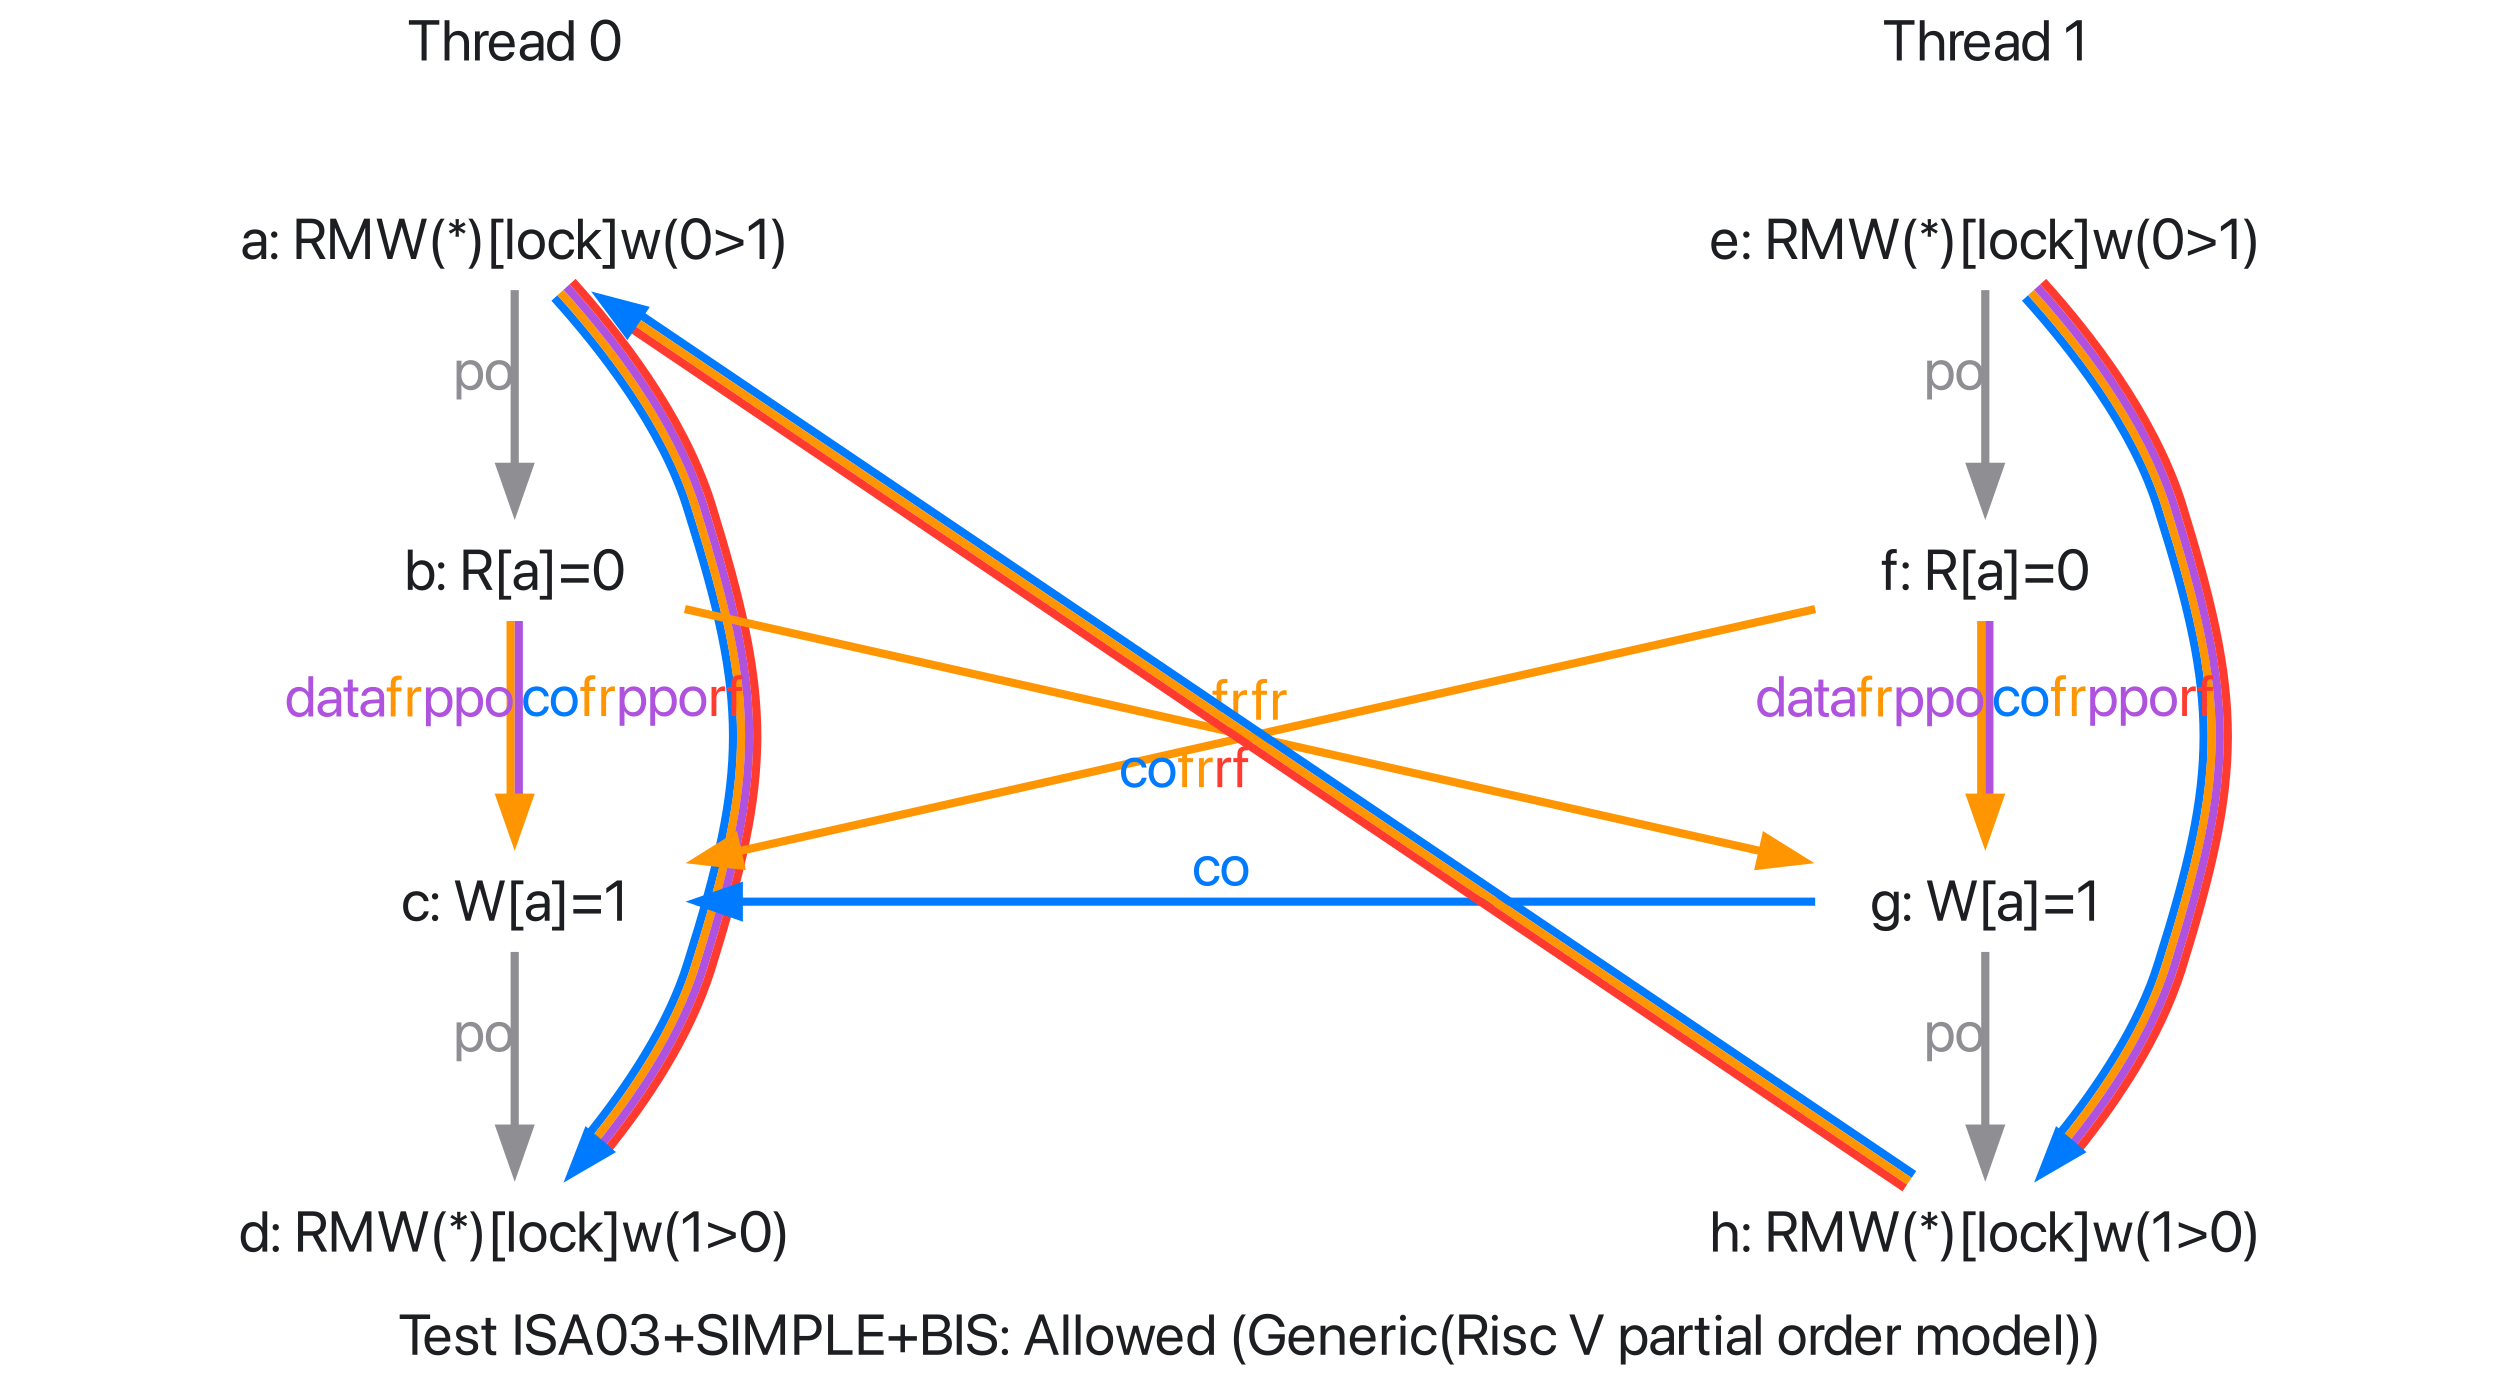 <?xml version="1.0" encoding="UTF-8"?>
<svg xmlns="http://www.w3.org/2000/svg" xmlns:xlink="http://www.w3.org/1999/xlink" width="612" height="340" viewBox="0 0 612 340">
<defs>
<g>
<g id="glyph-0-0">
<path d="M 3.453 0 L 4.684 0 L 4.684 -8.758 L 7.793 -8.758 L 7.793 -9.863 L 0.344 -9.863 L 0.344 -8.758 L 3.453 -8.758 Z M 3.453 0 "/>
</g>
<g id="glyph-0-1">
<path d="M 3.699 0.137 C 5.25 0.137 6.414 -0.793 6.645 -1.969 L 6.66 -2.039 L 5.488 -2.039 L 5.469 -1.977 C 5.266 -1.367 4.629 -0.918 3.727 -0.918 C 2.461 -0.918 1.656 -1.77 1.629 -3.234 L 6.746 -3.234 L 6.746 -3.672 C 6.746 -5.805 5.566 -7.246 3.625 -7.246 C 1.684 -7.246 0.426 -5.734 0.426 -3.535 L 0.426 -3.527 C 0.426 -1.293 1.656 0.137 3.699 0.137 Z M 3.617 -6.195 C 4.656 -6.195 5.422 -5.543 5.539 -4.164 L 1.648 -4.164 C 1.777 -5.488 2.586 -6.195 3.617 -6.195 Z M 3.617 -6.195 "/>
</g>
<g id="glyph-0-2">
<path d="M 3.297 0.137 C 4.883 0.137 6.059 -0.738 6.059 -1.984 L 6.059 -1.988 C 6.059 -3 5.539 -3.57 4.102 -3.918 L 2.973 -4.191 C 2.188 -4.383 1.867 -4.719 1.867 -5.203 L 1.867 -5.211 C 1.867 -5.84 2.398 -6.254 3.262 -6.254 C 4.145 -6.254 4.668 -5.797 4.766 -5.105 L 4.773 -5.059 L 5.906 -5.059 L 5.898 -5.148 C 5.812 -6.336 4.82 -7.246 3.262 -7.246 C 1.723 -7.246 0.648 -6.379 0.648 -5.156 L 0.648 -5.148 C 0.648 -4.121 1.301 -3.5 2.641 -3.18 L 3.766 -2.906 C 4.574 -2.707 4.84 -2.422 4.84 -1.906 L 4.84 -1.902 C 4.84 -1.258 4.266 -0.855 3.301 -0.855 C 2.332 -0.855 1.805 -1.273 1.66 -1.984 L 1.648 -2.051 L 0.457 -2.051 L 0.465 -1.988 C 0.609 -0.719 1.621 0.137 3.297 0.137 Z M 3.297 0.137 "/>
</g>
<g id="glyph-0-3">
<path d="M 3.082 0.137 C 3.316 0.137 3.57 0.109 3.719 0.09 L 3.719 -0.875 C 3.617 -0.867 3.48 -0.848 3.336 -0.848 C 2.699 -0.848 2.367 -1.059 2.367 -1.82 L 2.367 -6.125 L 3.719 -6.125 L 3.719 -7.109 L 2.367 -7.109 L 2.367 -9.031 L 1.137 -9.031 L 1.137 -7.109 L 0.098 -7.109 L 0.098 -6.125 L 1.137 -6.125 L 1.137 -1.812 C 1.137 -0.453 1.777 0.137 3.082 0.137 Z M 3.082 0.137 "/>
</g>
<g id="glyph-0-4">
<rect x="0" y="0" width="0" height="0" mask="url(#mask-0)"/>
</g>
<g id="glyph-0-5">
<path d="M 0.957 0 L 2.188 0 L 2.188 -9.863 L 0.957 -9.863 Z M 0.957 0 "/>
</g>
<g id="glyph-0-6">
<path d="M 4.184 0.164 C 6.441 0.164 7.828 -0.945 7.828 -2.695 L 7.828 -2.699 C 7.828 -4.203 6.98 -5.023 4.957 -5.469 L 3.863 -5.707 C 2.578 -5.988 1.984 -6.496 1.984 -7.301 L 1.984 -7.309 C 1.984 -8.258 2.844 -8.887 4.164 -8.895 C 5.414 -8.895 6.254 -8.301 6.406 -7.293 L 6.418 -7.199 L 7.648 -7.199 L 7.645 -7.301 C 7.535 -8.914 6.125 -10.027 4.199 -10.027 C 2.168 -10.027 0.73 -8.895 0.727 -7.273 L 0.727 -7.266 C 0.727 -5.824 1.629 -4.957 3.555 -4.531 L 4.648 -4.293 C 6.004 -3.992 6.57 -3.508 6.57 -2.641 L 6.57 -2.633 C 6.57 -1.613 5.676 -0.973 4.254 -0.973 C 2.824 -0.973 1.867 -1.578 1.723 -2.57 L 1.711 -2.668 L 0.48 -2.668 L 0.484 -2.57 C 0.609 -0.883 2.051 0.164 4.184 0.164 Z M 4.184 0.164 "/>
</g>
<g id="glyph-0-7">
<path d="M 0.172 0 L 1.465 0 L 2.461 -2.824 L 6.434 -2.824 L 7.43 0 L 8.723 0 L 5.059 -9.863 L 3.844 -9.863 Z M 4.438 -8.387 L 4.465 -8.387 L 6.062 -3.871 L 2.836 -3.871 Z M 4.438 -8.387 "/>
</g>
<g id="glyph-0-8">
<path d="M 4.238 0.164 C 6.508 0.164 7.867 -1.797 7.867 -4.93 L 7.867 -4.941 C 7.867 -8.074 6.508 -10.027 4.238 -10.027 C 1.969 -10.027 0.621 -8.074 0.621 -4.941 L 0.621 -4.93 C 0.621 -1.797 1.969 0.164 4.238 0.164 Z M 4.238 -0.91 C 2.734 -0.91 1.859 -2.453 1.859 -4.93 L 1.859 -4.941 C 1.859 -7.418 2.734 -8.949 4.238 -8.949 C 5.742 -8.949 6.633 -7.418 6.633 -4.941 L 6.633 -4.93 C 6.633 -2.453 5.742 -0.91 4.238 -0.91 Z M 4.238 -0.91 "/>
</g>
<g id="glyph-0-9">
<path d="M 4.121 0.164 C 6.098 0.164 7.547 -1.055 7.547 -2.699 L 7.547 -2.715 C 7.547 -4.117 6.57 -5.012 5.133 -5.133 L 5.133 -5.16 C 6.363 -5.422 7.227 -6.254 7.227 -7.473 L 7.227 -7.484 C 7.227 -8.984 5.988 -10.027 4.109 -10.027 C 2.262 -10.027 0.992 -8.957 0.836 -7.348 L 0.828 -7.281 L 2.012 -7.281 L 2.016 -7.348 C 2.121 -8.348 2.945 -8.961 4.109 -8.961 C 5.312 -8.961 5.988 -8.367 5.988 -7.336 L 5.988 -7.32 C 5.988 -6.336 5.168 -5.613 3.992 -5.613 L 2.809 -5.613 L 2.809 -4.574 L 4.047 -4.574 C 5.43 -4.574 6.297 -3.898 6.297 -2.688 L 6.297 -2.672 C 6.297 -1.629 5.414 -0.902 4.121 -0.902 C 2.809 -0.902 1.922 -1.574 1.82 -2.543 L 1.812 -2.613 L 0.629 -2.613 L 0.637 -2.531 C 0.766 -0.973 2.086 0.164 4.121 0.164 Z M 4.121 0.164 "/>
</g>
<g id="glyph-0-10">
<path d="M 0.766 -3.445 L 3.68 -3.445 L 3.68 -0.617 L 4.785 -0.617 L 4.785 -3.445 L 7.703 -3.445 L 7.703 -4.555 L 4.785 -4.555 L 4.785 -7.383 L 3.68 -7.383 L 3.68 -4.555 L 0.766 -4.555 Z M 0.766 -3.445 "/>
</g>
<g id="glyph-0-11">
<path d="M 0.957 0 L 2.105 0 L 2.105 -7.621 L 2.148 -7.621 L 5.297 0 L 6.336 0 L 9.488 -7.621 L 9.531 -7.621 L 9.531 0 L 10.68 0 L 10.68 -9.863 L 9.258 -9.863 L 5.84 -1.551 L 5.797 -1.551 L 2.379 -9.863 L 0.957 -9.863 Z M 0.957 0 "/>
</g>
<g id="glyph-0-12">
<path d="M 0.957 0 L 2.188 0 L 2.188 -3.52 L 4.473 -3.52 C 6.324 -3.52 7.637 -4.828 7.637 -6.699 L 7.637 -6.715 C 7.637 -8.586 6.324 -9.863 4.473 -9.863 L 0.957 -9.863 Z M 4.156 -8.77 C 5.566 -8.77 6.379 -8 6.379 -6.699 L 6.379 -6.688 C 6.379 -5.387 5.566 -4.613 4.156 -4.613 L 2.188 -4.613 L 2.188 -8.77 Z M 4.156 -8.77 "/>
</g>
<g id="glyph-0-13">
<path d="M 0.957 0 L 6.945 0 L 6.945 -1.109 L 2.188 -1.109 L 2.188 -9.863 L 0.957 -9.863 Z M 0.957 0 "/>
</g>
<g id="glyph-0-14">
<path d="M 0.957 0 L 7.07 0 L 7.07 -1.109 L 2.188 -1.109 L 2.188 -4.5 L 6.816 -4.5 L 6.816 -5.594 L 2.188 -5.594 L 2.188 -8.758 L 7.07 -8.758 L 7.07 -9.863 L 0.957 -9.863 Z M 0.957 0 "/>
</g>
<g id="glyph-0-15">
<path d="M 0.957 0 L 4.684 0 C 6.781 0 8.027 -1.031 8.027 -2.77 L 8.027 -2.781 C 8.027 -4.09 7.164 -5.047 5.742 -5.211 L 5.742 -5.238 C 6.762 -5.379 7.527 -6.371 7.527 -7.391 L 7.527 -7.402 C 7.527 -8.879 6.387 -9.863 4.695 -9.863 L 0.957 -9.863 Z M 4.418 -8.777 C 5.605 -8.777 6.281 -8.246 6.281 -7.273 L 6.281 -7.262 C 6.281 -6.195 5.488 -5.613 4.035 -5.613 L 2.188 -5.613 L 2.188 -8.777 Z M 4.383 -4.555 C 5.953 -4.555 6.762 -3.973 6.762 -2.832 L 6.762 -2.816 C 6.762 -1.684 5.977 -1.086 4.5 -1.086 L 2.188 -1.086 L 2.188 -4.555 Z M 4.383 -4.555 "/>
</g>
<g id="glyph-0-16">
<path d="M 1.504 -5.195 C 1.941 -5.195 2.285 -5.539 2.285 -5.977 C 2.285 -6.414 1.941 -6.754 1.504 -6.754 C 1.066 -6.754 0.727 -6.414 0.727 -5.977 C 0.727 -5.539 1.066 -5.195 1.504 -5.195 Z M 1.504 0.098 C 1.941 0.098 2.285 -0.246 2.285 -0.684 C 2.285 -1.121 1.941 -1.465 1.504 -1.465 C 1.066 -1.465 0.727 -1.121 0.727 -0.684 C 0.727 -0.246 1.066 0.098 1.504 0.098 Z M 1.504 0.098 "/>
</g>
<g id="glyph-0-17">
<path d="M 0.836 0 L 2.023 0 L 2.023 -9.863 L 0.836 -9.863 Z M 0.836 0 "/>
</g>
<g id="glyph-0-18">
<path d="M 3.719 0.137 C 5.68 0.137 7.008 -1.285 7.008 -3.555 L 7.008 -3.57 C 7.008 -5.84 5.676 -7.246 3.711 -7.246 C 1.75 -7.246 0.426 -5.832 0.426 -3.57 L 0.426 -3.555 C 0.426 -1.293 1.742 0.137 3.719 0.137 Z M 3.727 -0.918 C 2.469 -0.918 1.641 -1.879 1.641 -3.555 L 1.641 -3.57 C 1.641 -5.23 2.477 -6.195 3.711 -6.195 C 4.969 -6.195 5.789 -5.238 5.789 -3.57 L 5.789 -3.555 C 5.789 -1.887 4.977 -0.918 3.727 -0.918 Z M 3.727 -0.918 "/>
</g>
<g id="glyph-0-19">
<path d="M 2.18 0 L 3.391 0 L 4.992 -5.504 L 5.02 -5.504 L 6.625 0 L 7.836 0 L 9.816 -7.109 L 8.641 -7.109 L 7.219 -1.328 L 7.191 -1.328 L 5.578 -7.109 L 4.43 -7.109 L 2.824 -1.328 L 2.797 -1.328 L 1.375 -7.109 L 0.191 -7.109 Z M 2.18 0 "/>
</g>
<g id="glyph-0-20">
<path d="M 3.445 0.137 C 4.465 0.137 5.258 -0.375 5.703 -1.203 L 5.73 -1.203 L 5.73 0 L 6.918 0 L 6.918 -9.863 L 5.73 -9.863 L 5.73 -5.922 L 5.703 -5.922 C 5.258 -6.742 4.43 -7.246 3.426 -7.246 C 1.641 -7.246 0.426 -5.805 0.426 -3.562 L 0.426 -3.555 C 0.426 -1.312 1.629 0.137 3.445 0.137 Z M 3.68 -0.918 C 2.422 -0.918 1.641 -1.922 1.641 -3.555 L 1.641 -3.562 C 1.641 -5.184 2.422 -6.195 3.68 -6.195 C 4.875 -6.195 5.734 -5.148 5.734 -3.562 L 5.734 -3.555 C 5.734 -1.961 4.883 -0.918 3.68 -0.918 Z M 3.68 -0.918 "/>
</g>
<g id="glyph-0-21">
<path d="M 3.242 2.395 L 4.238 2.395 C 3.254 1.25 2.508 -1.457 2.508 -3.738 C 2.508 -6.023 3.254 -8.723 4.238 -9.863 L 3.242 -9.863 C 1.906 -8.168 1.301 -6.172 1.301 -3.738 C 1.301 -1.305 1.906 0.703 3.242 2.395 Z M 3.242 2.395 "/>
</g>
<g id="glyph-0-22">
<path d="M 5.094 0.164 C 7.727 0.164 9.277 -1.414 9.277 -4.082 L 9.277 -5.02 L 5.266 -5.02 L 5.266 -3.938 L 8.047 -3.938 L 8.047 -3.762 C 8.047 -2.105 6.844 -0.973 5.094 -0.973 C 3.082 -0.973 1.832 -2.504 1.832 -4.984 L 1.832 -4.992 C 1.832 -7.426 3.062 -8.895 5.094 -8.895 C 6.48 -8.895 7.438 -8.176 7.895 -6.926 L 7.922 -6.852 L 9.215 -6.852 L 9.18 -6.98 C 8.723 -8.723 7.363 -10.027 5.094 -10.027 C 2.34 -10.027 0.574 -8.074 0.574 -4.992 L 0.574 -4.984 C 0.574 -1.84 2.34 0.164 5.094 0.164 Z M 5.094 0.164 "/>
</g>
<g id="glyph-0-23">
<path d="M 0.773 0 L 1.961 0 L 1.961 -4.184 C 1.961 -5.395 2.695 -6.195 3.816 -6.195 C 4.91 -6.195 5.449 -5.559 5.449 -4.402 L 5.449 0 L 6.637 0 L 6.637 -4.613 C 6.637 -6.234 5.734 -7.246 4.176 -7.246 C 3.098 -7.246 2.371 -6.762 1.988 -6.098 L 1.961 -6.098 L 1.961 -7.109 L 0.773 -7.109 Z M 0.773 0 "/>
</g>
<g id="glyph-0-24">
<path d="M 0.773 0 L 1.961 0 L 1.961 -4.391 C 1.961 -5.469 2.562 -6.113 3.488 -6.113 C 3.773 -6.113 4.027 -6.078 4.121 -6.043 L 4.121 -7.199 C 4.027 -7.211 3.848 -7.246 3.645 -7.246 C 2.844 -7.246 2.23 -6.727 1.988 -5.906 L 1.961 -5.906 L 1.961 -7.109 L 0.773 -7.109 Z M 0.773 0 "/>
</g>
<g id="glyph-0-25">
<path d="M 1.441 -8.312 C 1.859 -8.312 2.188 -8.648 2.188 -9.059 C 2.188 -9.477 1.859 -9.805 1.441 -9.805 C 1.031 -9.805 0.699 -9.477 0.699 -9.059 C 0.699 -8.648 1.031 -8.312 1.441 -8.312 Z M 0.848 0 L 2.039 0 L 2.039 -7.109 L 0.848 -7.109 Z M 0.848 0 "/>
</g>
<g id="glyph-0-26">
<path d="M 3.719 0.137 C 5.324 0.137 6.496 -0.91 6.688 -2.262 L 6.691 -2.312 L 5.523 -2.312 L 5.512 -2.258 C 5.312 -1.465 4.691 -0.918 3.719 -0.918 C 2.488 -0.918 1.641 -1.895 1.641 -3.547 L 1.641 -3.555 C 1.641 -5.168 2.469 -6.195 3.707 -6.195 C 4.75 -6.195 5.324 -5.566 5.504 -4.855 L 5.516 -4.801 L 6.68 -4.801 L 6.672 -4.855 C 6.523 -6.07 5.477 -7.246 3.707 -7.246 C 1.73 -7.246 0.426 -5.812 0.426 -3.57 L 0.426 -3.562 C 0.426 -1.301 1.703 0.137 3.719 0.137 Z M 3.719 0.137 "/>
</g>
<g id="glyph-0-27">
<path d="M 0.957 0 L 2.188 0 L 2.188 -3.902 L 4.547 -3.902 L 6.66 0 L 8.102 0 L 5.816 -4.094 C 7.047 -4.484 7.801 -5.543 7.801 -6.91 L 7.801 -6.926 C 7.801 -8.703 6.555 -9.863 4.656 -9.863 L 0.957 -9.863 Z M 2.188 -4.992 L 2.188 -8.77 L 4.492 -8.77 C 5.758 -8.77 6.527 -8.074 6.527 -6.898 L 6.527 -6.883 C 6.527 -5.676 5.812 -4.992 4.547 -4.992 Z M 2.188 -4.992 "/>
</g>
<g id="glyph-0-28">
<path d="M 3.809 0 L 5.023 0 L 8.66 -9.863 L 7.371 -9.863 L 4.43 -1.477 L 4.402 -1.477 L 1.465 -9.863 L 0.172 -9.863 Z M 3.809 0 "/>
</g>
<g id="glyph-0-29">
<path d="M 0.773 2.395 L 1.961 2.395 L 1.961 -1.191 L 1.988 -1.191 C 2.434 -0.371 3.262 0.137 4.266 0.137 C 6.051 0.137 7.266 -1.305 7.266 -3.547 L 7.266 -3.555 C 7.266 -5.797 6.062 -7.246 4.246 -7.246 C 3.227 -7.246 2.434 -6.734 1.988 -5.906 L 1.961 -5.906 L 1.961 -7.109 L 0.773 -7.109 Z M 4.012 -0.918 C 2.816 -0.918 1.957 -1.961 1.957 -3.547 L 1.957 -3.555 C 1.957 -5.148 2.809 -6.195 4.012 -6.195 C 5.27 -6.195 6.051 -5.188 6.051 -3.555 L 6.051 -3.547 C 6.051 -1.93 5.27 -0.918 4.012 -0.918 Z M 4.012 -0.918 "/>
</g>
<g id="glyph-0-30">
<path d="M 2.852 0.137 C 3.801 0.137 4.656 -0.375 5.074 -1.156 L 5.102 -1.156 L 5.102 0 L 6.289 0 L 6.289 -4.914 C 6.289 -6.336 5.238 -7.246 3.555 -7.246 C 1.879 -7.246 0.863 -6.305 0.758 -5.133 L 0.754 -5.059 L 1.902 -5.059 L 1.914 -5.121 C 2.051 -5.758 2.625 -6.195 3.543 -6.195 C 4.531 -6.195 5.102 -5.668 5.102 -4.801 L 5.102 -4.203 L 3.062 -4.09 C 1.43 -3.992 0.484 -3.234 0.484 -2.023 L 0.484 -2.012 C 0.484 -0.719 1.438 0.137 2.852 0.137 Z M 1.703 -2.012 L 1.703 -2.023 C 1.703 -2.688 2.25 -3.109 3.199 -3.164 L 5.102 -3.281 L 5.102 -2.699 C 5.102 -1.668 4.238 -0.895 3.117 -0.895 C 2.262 -0.895 1.703 -1.328 1.703 -2.012 Z M 1.703 -2.012 "/>
</g>
<g id="glyph-0-31">
<path d="M 0.773 0 L 1.961 0 L 1.961 -4.457 C 1.961 -5.449 2.645 -6.195 3.59 -6.195 C 4.473 -6.195 5.047 -5.625 5.047 -4.766 L 5.047 0 L 6.234 0 L 6.234 -4.52 C 6.234 -5.488 6.898 -6.195 7.84 -6.195 C 8.777 -6.195 9.316 -5.613 9.316 -4.637 L 9.316 0 L 10.508 0 L 10.508 -4.91 C 10.508 -6.324 9.598 -7.246 8.191 -7.246 C 7.191 -7.246 6.359 -6.734 5.961 -5.879 L 5.934 -5.879 C 5.625 -6.746 4.91 -7.246 3.938 -7.246 C 3.023 -7.246 2.312 -6.773 1.988 -6.07 L 1.961 -6.07 L 1.961 -7.109 L 0.773 -7.109 Z M 0.773 0 "/>
</g>
<g id="glyph-0-32">
<path d="M 1.273 2.395 C 2.605 0.703 3.215 -1.305 3.215 -3.738 C 3.215 -6.172 2.605 -8.168 1.273 -9.863 L 0.273 -9.863 C 1.258 -8.723 2.004 -6.023 2.004 -3.738 C 2.004 -1.457 1.258 1.25 0.273 2.395 Z M 1.273 2.395 "/>
</g>
<g id="glyph-0-33">
<path d="M 0.836 0 L 2.023 0 L 2.023 -4.148 C 2.023 -5.359 2.754 -6.195 3.855 -6.195 C 4.965 -6.195 5.621 -5.434 5.621 -4.148 L 5.621 0 L 6.809 0 L 6.809 -4.355 C 6.809 -6.078 5.777 -7.246 4.266 -7.246 C 3.207 -7.246 2.434 -6.773 2.051 -5.977 L 2.023 -5.977 L 2.023 -9.863 L 0.836 -9.863 Z M 0.836 0 "/>
</g>
<g id="glyph-0-34">
<path d="M 2.996 0 L 4.156 0 L 6.453 -7.902 L 6.48 -7.902 L 8.777 0 L 9.941 0 L 12.625 -9.863 L 11.34 -9.863 L 9.352 -1.766 L 9.324 -1.766 L 7.09 -9.863 L 5.844 -9.863 L 3.609 -1.766 L 3.582 -1.766 L 1.594 -9.863 L 0.309 -9.863 Z M 2.996 0 "/>
</g>
<g id="glyph-0-35">
<path d="M 2.387 -5.449 L 3.219 -5.449 L 3.152 -7.035 L 4.449 -6.207 L 4.875 -6.852 L 3.438 -7.609 L 4.875 -8.359 L 4.449 -9.004 L 3.152 -8.176 L 3.219 -9.754 L 2.387 -9.754 L 2.453 -8.176 L 1.156 -9.004 L 0.73 -8.359 L 2.18 -7.602 L 0.73 -6.836 L 1.156 -6.195 L 2.453 -7.02 Z M 2.387 -5.449 "/>
</g>
<g id="glyph-0-36">
<path d="M 1.41 2.395 L 4.375 2.395 L 4.375 1.469 L 2.559 1.469 L 2.559 -8.934 L 4.375 -8.934 L 4.375 -9.863 L 1.41 -9.863 Z M 1.41 2.395 "/>
</g>
<g id="glyph-0-37">
<path d="M 0.867 0 L 2.059 0 L 2.059 -2.68 L 2.723 -3.316 L 5.359 0 L 6.742 0 L 3.562 -4.039 L 6.645 -7.109 L 5.203 -7.109 L 2.086 -3.973 L 2.059 -3.973 L 2.059 -9.863 L 0.867 -9.863 Z M 0.867 0 "/>
</g>
<g id="glyph-0-38">
<path d="M 3.105 2.395 L 3.105 -9.863 L 0.137 -9.863 L 0.137 -8.934 L 1.957 -8.934 L 1.957 1.469 L 0.137 1.469 L 0.137 2.395 Z M 3.105 2.395 "/>
</g>
<g id="glyph-0-39">
<path d="M 7.617 -4.641 L 0.848 -7.234 L 0.848 -6.152 L 6.625 -3.992 L 0.848 -1.824 L 0.848 -0.773 L 7.617 -3.363 Z M 7.617 -4.641 "/>
</g>
<g id="glyph-0-40">
<path d="M 3.316 0 L 4.504 0 L 4.504 -9.863 L 3.301 -9.863 L 0.676 -7.977 L 0.676 -6.742 L 3.289 -8.559 L 3.316 -8.559 Z M 3.316 0 "/>
</g>
<g id="glyph-0-41">
<path d="M 4.309 0.137 C 6.125 0.137 7.328 -1.312 7.328 -3.555 L 7.328 -3.562 C 7.328 -5.805 6.113 -7.246 4.328 -7.246 C 3.324 -7.246 2.496 -6.742 2.051 -5.922 L 2.023 -5.922 L 2.023 -9.863 L 0.836 -9.863 L 0.836 0 L 2.023 0 L 2.023 -1.203 L 2.051 -1.203 C 2.496 -0.375 3.289 0.137 4.309 0.137 Z M 4.074 -0.918 C 2.871 -0.918 2.016 -1.961 2.016 -3.555 L 2.016 -3.562 C 2.016 -5.148 2.879 -6.195 4.074 -6.195 C 5.332 -6.195 6.113 -5.184 6.113 -3.562 L 6.113 -3.555 C 6.113 -1.922 5.332 -0.918 4.074 -0.918 Z M 4.074 -0.918 "/>
</g>
<g id="glyph-0-42">
<path d="M 0.848 -5.141 L 7.617 -5.141 L 7.617 -6.25 L 0.848 -6.25 Z M 0.848 -1.758 L 7.617 -1.758 L 7.617 -2.863 L 0.848 -2.863 Z M 0.848 -1.758 "/>
</g>
<g id="glyph-0-43">
<path d="M 1.156 0 L 2.344 0 L 2.344 -6.125 L 3.793 -6.125 L 3.793 -7.109 L 2.332 -7.109 L 2.332 -7.977 C 2.332 -8.684 2.66 -9.016 3.316 -9.016 C 3.5 -9.016 3.684 -9.012 3.828 -8.988 L 3.828 -9.953 C 3.652 -9.98 3.371 -10 3.105 -10 C 1.793 -10 1.156 -9.352 1.156 -7.984 L 1.156 -7.109 L 0.164 -7.109 L 0.164 -6.125 L 1.156 -6.125 Z M 1.156 0 "/>
</g>
<g id="glyph-0-44">
<path d="M 3.781 2.531 C 5.707 2.531 6.918 1.449 6.918 -0.199 L 6.918 -7.109 L 5.73 -7.109 L 5.73 -5.906 L 5.703 -5.906 C 5.266 -6.699 4.473 -7.246 3.465 -7.246 C 1.66 -7.246 0.426 -5.812 0.426 -3.602 L 0.426 -3.598 C 0.426 -1.375 1.648 0.07 3.438 0.07 C 4.457 0.07 5.277 -0.438 5.703 -1.223 L 5.73 -1.223 L 5.73 -0.316 C 5.73 0.785 5.02 1.477 3.766 1.477 C 2.797 1.477 2.121 1.164 1.895 0.648 L 1.867 0.59 L 0.672 0.59 L 0.684 0.648 C 0.918 1.703 2.023 2.531 3.781 2.531 Z M 3.699 -0.984 C 2.434 -0.984 1.641 -1.984 1.641 -3.598 L 1.641 -3.602 C 1.641 -5.184 2.434 -6.195 3.699 -6.195 C 4.902 -6.195 5.73 -5.168 5.73 -3.602 L 5.73 -3.598 C 5.73 -2.016 4.91 -0.984 3.699 -0.984 Z M 3.699 -0.984 "/>
</g>
</g>
<image id="source-9" x="0" y="0" width="0" height="0"/>
<mask id="mask-0">
<use xlink:href="#source-9"/>
</mask>
</defs>
<g fill="rgb(10.98%, 11.765%, 12.941%)" fill-opacity="1">
<use xlink:href="#glyph-0-0" x="97.5" y="331.648"/>
<use xlink:href="#glyph-0-1" x="103.5" y="331.648"/>
<use xlink:href="#glyph-0-2" x="111" y="331.648"/>
<use xlink:href="#glyph-0-3" x="117.75" y="331.648"/>
<use xlink:href="#glyph-0-4" x="122.25" y="331.648"/>
<use xlink:href="#glyph-0-5" x="125.25" y="331.648"/>
<use xlink:href="#glyph-0-6" x="128.25" y="331.648"/>
<use xlink:href="#glyph-0-7" x="136.5" y="331.648"/>
<use xlink:href="#glyph-0-8" x="145.5" y="331.648"/>
<use xlink:href="#glyph-0-9" x="153.75" y="331.648"/>
<use xlink:href="#glyph-0-10" x="162" y="331.648"/>
<use xlink:href="#glyph-0-6" x="170.25" y="331.648"/>
<use xlink:href="#glyph-0-5" x="178.5" y="331.648"/>
<use xlink:href="#glyph-0-11" x="181.5" y="331.648"/>
<use xlink:href="#glyph-0-12" x="193.5" y="331.648"/>
<use xlink:href="#glyph-0-13" x="201.75" y="331.648"/>
<use xlink:href="#glyph-0-14" x="209.25" y="331.648"/>
<use xlink:href="#glyph-0-10" x="216.75" y="331.648"/>
<use xlink:href="#glyph-0-15" x="225" y="331.648"/>
<use xlink:href="#glyph-0-5" x="233.25" y="331.648"/>
<use xlink:href="#glyph-0-6" x="236.25" y="331.648"/>
<use xlink:href="#glyph-0-16" x="244.5" y="331.648"/>
<use xlink:href="#glyph-0-4" x="247.5" y="331.648"/>
<use xlink:href="#glyph-0-7" x="250.5" y="331.648"/>
<use xlink:href="#glyph-0-17" x="259.5" y="331.648"/>
<use xlink:href="#glyph-0-17" x="262.5" y="331.648"/>
<use xlink:href="#glyph-0-18" x="265.5" y="331.648"/>
<use xlink:href="#glyph-0-19" x="273" y="331.648"/>
<use xlink:href="#glyph-0-1" x="282.75" y="331.648"/>
<use xlink:href="#glyph-0-20" x="290.25" y="331.648"/>
<use xlink:href="#glyph-0-4" x="297.75" y="331.648"/>
<use xlink:href="#glyph-0-21" x="300.75" y="331.648"/>
<use xlink:href="#glyph-0-22" x="305.25" y="331.648"/>
<use xlink:href="#glyph-0-1" x="315" y="331.648"/>
<use xlink:href="#glyph-0-23" x="322.5" y="331.648"/>
<use xlink:href="#glyph-0-1" x="330" y="331.648"/>
<use xlink:href="#glyph-0-24" x="337.5" y="331.648"/>
<use xlink:href="#glyph-0-25" x="342" y="331.648"/>
<use xlink:href="#glyph-0-26" x="345" y="331.648"/>
<use xlink:href="#glyph-0-21" x="351.75" y="331.648"/>
<use xlink:href="#glyph-0-27" x="356.25" y="331.648"/>
<use xlink:href="#glyph-0-25" x="364.5" y="331.648"/>
<use xlink:href="#glyph-0-2" x="367.5" y="331.648"/>
<use xlink:href="#glyph-0-26" x="374.25" y="331.648"/>
<use xlink:href="#glyph-0-4" x="381" y="331.648"/>
<use xlink:href="#glyph-0-28" x="384" y="331.648"/>
<use xlink:href="#glyph-0-4" x="393" y="331.648"/>
<use xlink:href="#glyph-0-29" x="396" y="331.648"/>
<use xlink:href="#glyph-0-30" x="403.5" y="331.648"/>
<use xlink:href="#glyph-0-24" x="410.25" y="331.648"/>
<use xlink:href="#glyph-0-3" x="414.75" y="331.648"/>
<use xlink:href="#glyph-0-25" x="419.25" y="331.648"/>
<use xlink:href="#glyph-0-30" x="422.25" y="331.648"/>
<use xlink:href="#glyph-0-17" x="429" y="331.648"/>
<use xlink:href="#glyph-0-4" x="432" y="331.648"/>
<use xlink:href="#glyph-0-18" x="435" y="331.648"/>
<use xlink:href="#glyph-0-24" x="442.5" y="331.648"/>
<use xlink:href="#glyph-0-20" x="446.25" y="331.648"/>
<use xlink:href="#glyph-0-1" x="453.75" y="331.648"/>
<use xlink:href="#glyph-0-24" x="461.25" y="331.648"/>
<use xlink:href="#glyph-0-4" x="465.75" y="331.648"/>
<use xlink:href="#glyph-0-31" x="468.75" y="331.648"/>
<use xlink:href="#glyph-0-18" x="480" y="331.648"/>
<use xlink:href="#glyph-0-20" x="487.5" y="331.648"/>
<use xlink:href="#glyph-0-1" x="495" y="331.648"/>
<use xlink:href="#glyph-0-17" x="502.5" y="331.648"/>
<use xlink:href="#glyph-0-32" x="505.5" y="331.648"/>
<use xlink:href="#glyph-0-32" x="510" y="331.648"/>
</g>
<g fill="rgb(10.98%, 11.765%, 12.941%)" fill-opacity="1">
<use xlink:href="#glyph-0-0" x="99.75" y="14.801"/>
<use xlink:href="#glyph-0-33" x="108" y="14.801"/>
<use xlink:href="#glyph-0-24" x="115.5" y="14.801"/>
<use xlink:href="#glyph-0-1" x="119.25" y="14.801"/>
<use xlink:href="#glyph-0-30" x="126.75" y="14.801"/>
<use xlink:href="#glyph-0-20" x="133.5" y="14.801"/>
<use xlink:href="#glyph-0-4" x="141" y="14.801"/>
<use xlink:href="#glyph-0-8" x="144" y="14.801"/>
</g>
<g fill="rgb(10.98%, 11.765%, 12.941%)" fill-opacity="1">
<use xlink:href="#glyph-0-30" x="58.875" y="63.398"/>
<use xlink:href="#glyph-0-16" x="65.625" y="63.398"/>
<use xlink:href="#glyph-0-4" x="68.625" y="63.398"/>
<use xlink:href="#glyph-0-27" x="71.625" y="63.398"/>
<use xlink:href="#glyph-0-11" x="79.875" y="63.398"/>
<use xlink:href="#glyph-0-34" x="91.875" y="63.398"/>
<use xlink:href="#glyph-0-21" x="104.625" y="63.398"/>
<use xlink:href="#glyph-0-35" x="109.125" y="63.398"/>
<use xlink:href="#glyph-0-32" x="114.375" y="63.398"/>
<use xlink:href="#glyph-0-36" x="118.875" y="63.398"/>
<use xlink:href="#glyph-0-17" x="123.375" y="63.398"/>
<use xlink:href="#glyph-0-18" x="126.375" y="63.398"/>
<use xlink:href="#glyph-0-26" x="133.875" y="63.398"/>
<use xlink:href="#glyph-0-37" x="140.625" y="63.398"/>
<use xlink:href="#glyph-0-38" x="147.375" y="63.398"/>
<use xlink:href="#glyph-0-19" x="151.875" y="63.398"/>
<use xlink:href="#glyph-0-21" x="161.625" y="63.398"/>
<use xlink:href="#glyph-0-8" x="166.125" y="63.398"/>
<use xlink:href="#glyph-0-39" x="174.375" y="63.398"/>
<use xlink:href="#glyph-0-40" x="182.625" y="63.398"/>
<use xlink:href="#glyph-0-32" x="188.625" y="63.398"/>
</g>
<g fill="rgb(10.98%, 11.765%, 12.941%)" fill-opacity="1">
<use xlink:href="#glyph-0-41" x="99" y="144.398"/>
<use xlink:href="#glyph-0-16" x="106.5" y="144.398"/>
<use xlink:href="#glyph-0-4" x="109.5" y="144.398"/>
<use xlink:href="#glyph-0-27" x="112.5" y="144.398"/>
<use xlink:href="#glyph-0-36" x="120.75" y="144.398"/>
<use xlink:href="#glyph-0-30" x="125.25" y="144.398"/>
<use xlink:href="#glyph-0-38" x="132" y="144.398"/>
<use xlink:href="#glyph-0-42" x="136.5" y="144.398"/>
<use xlink:href="#glyph-0-8" x="144.75" y="144.398"/>
</g>
<path fill="none" stroke-width="2" stroke-linecap="butt" stroke-linejoin="miter" stroke="rgb(55.686%, 55.686%, 57.647%)" stroke-opacity="1" stroke-miterlimit="10" d="M 126 -268.573 C 126 -257.038 126 -239.436 126 -224.94 " transform="matrix(1, 0, 0, 1, 0, 339.6)"/>
<path fill-rule="nonzero" fill="rgb(55.686%, 55.686%, 57.647%)" fill-opacity="1" stroke-width="2" stroke-linecap="butt" stroke-linejoin="miter" stroke="rgb(55.686%, 55.686%, 57.647%)" stroke-opacity="1" stroke-miterlimit="10" d="M 129.5 -225.319 L 126 -215.319 L 122.5 -225.319 Z M 129.5 -225.319 " transform="matrix(1, 0, 0, 1, 0, 339.6)"/>
<g fill="rgb(55.686%, 55.686%, 57.647%)" fill-opacity="1">
<use xlink:href="#glyph-0-29" x="111" y="95.395"/>
<use xlink:href="#glyph-0-18" x="118.5" y="95.395"/>
</g>
<g fill="rgb(10.98%, 11.765%, 12.941%)" fill-opacity="1">
<use xlink:href="#glyph-0-20" x="58.5" y="306.398"/>
<use xlink:href="#glyph-0-16" x="66" y="306.398"/>
<use xlink:href="#glyph-0-4" x="69" y="306.398"/>
<use xlink:href="#glyph-0-27" x="72" y="306.398"/>
<use xlink:href="#glyph-0-11" x="80.25" y="306.398"/>
<use xlink:href="#glyph-0-34" x="92.25" y="306.398"/>
<use xlink:href="#glyph-0-21" x="105" y="306.398"/>
<use xlink:href="#glyph-0-35" x="109.5" y="306.398"/>
<use xlink:href="#glyph-0-32" x="114.75" y="306.398"/>
<use xlink:href="#glyph-0-36" x="119.25" y="306.398"/>
<use xlink:href="#glyph-0-17" x="123.75" y="306.398"/>
<use xlink:href="#glyph-0-18" x="126.75" y="306.398"/>
<use xlink:href="#glyph-0-26" x="134.25" y="306.398"/>
<use xlink:href="#glyph-0-37" x="141" y="306.398"/>
<use xlink:href="#glyph-0-38" x="147.75" y="306.398"/>
<use xlink:href="#glyph-0-19" x="152.25" y="306.398"/>
<use xlink:href="#glyph-0-21" x="162" y="306.398"/>
<use xlink:href="#glyph-0-40" x="166.5" y="306.398"/>
<use xlink:href="#glyph-0-39" x="172.5" y="306.398"/>
<use xlink:href="#glyph-0-8" x="180.75" y="306.398"/>
<use xlink:href="#glyph-0-32" x="189" y="306.398"/>
</g>
<path fill="none" stroke-width="2" stroke-linecap="butt" stroke-linejoin="miter" stroke="rgb(0%, 47.843%, 100%)" stroke-opacity="1" stroke-miterlimit="10" d="M 135.719 -266.651 C 146.652 -254.569 162.348 -234.612 168.336 -214.803 C 183.148 -167.916 183.148 -150.834 168.336 -103.944 C 163.738 -88.827 153.371 -73.401 143.973 -61.76 " transform="matrix(1, 0, 0, 1, 0, 339.6)"/>
<path fill="none" stroke-width="2" stroke-linecap="butt" stroke-linejoin="miter" stroke="rgb(100%, 58.431%, 0%)" stroke-opacity="1" stroke-miterlimit="10" d="M 137.203 -267.991 C 148.223 -255.807 163.918 -235.846 170.246 -215.401 C 185.148 -167.916 185.148 -150.834 170.246 -103.35 C 165.398 -87.709 155.031 -72.284 145.531 -60.502 " transform="matrix(1, 0, 0, 1, 0, 339.6)"/>
<path fill="none" stroke-width="2" stroke-linecap="butt" stroke-linejoin="miter" stroke="rgb(68.627%, 32.157%, 87.059%)" stroke-opacity="1" stroke-miterlimit="10" d="M 138.688 -269.334 C 149.797 -257.041 165.492 -237.08 172.156 -215.998 C 187.148 -167.916 187.148 -150.834 172.156 -102.752 C 167.059 -86.596 156.691 -71.17 147.09 -59.248 " transform="matrix(1, 0, 0, 1, 0, 339.6)"/>
<path fill="none" stroke-width="2" stroke-linecap="butt" stroke-linejoin="miter" stroke="rgb(100%, 23.137%, 18.824%)" stroke-opacity="1" stroke-miterlimit="10" d="M 140.168 -270.674 C 151.367 -258.28 167.062 -238.319 174.062 -216.596 C 189.148 -167.916 189.148 -150.834 174.062 -102.155 C 168.719 -85.479 158.352 -70.053 148.645 -57.995 " transform="matrix(1, 0, 0, 1, 0, 339.6)"/>
<path fill-rule="nonzero" fill="rgb(0%, 47.843%, 100%)" fill-opacity="1" stroke-width="2" stroke-linecap="butt" stroke-linejoin="miter" stroke="rgb(0%, 47.843%, 100%)" stroke-opacity="1" stroke-miterlimit="10" d="M 149.07 -57.717 L 139.91 -52.389 L 143.746 -62.264 Z M 149.07 -57.717 " transform="matrix(1, 0, 0, 1, 0, 339.6)"/>
<g fill="rgb(0%, 47.843%, 100%)" fill-opacity="1">
<use xlink:href="#glyph-0-26" x="127.66" y="175.273"/>
<use xlink:href="#glyph-0-18" x="134.41" y="175.273"/>
</g>
<g fill="rgb(100%, 58.431%, 0%)" fill-opacity="1">
<use xlink:href="#glyph-0-43" x="141.91" y="175.273"/>
<use xlink:href="#glyph-0-24" x="146.41" y="175.273"/>
</g>
<g fill="rgb(68.627%, 32.157%, 87.059%)" fill-opacity="1">
<use xlink:href="#glyph-0-29" x="150.91" y="175.273"/>
<use xlink:href="#glyph-0-29" x="158.41" y="175.273"/>
<use xlink:href="#glyph-0-18" x="165.91" y="175.273"/>
</g>
<g fill="rgb(100%, 23.137%, 18.824%)" fill-opacity="1">
<use xlink:href="#glyph-0-24" x="173.41" y="175.273"/>
<use xlink:href="#glyph-0-43" x="177.91" y="175.273"/>
</g>
<g fill="rgb(10.98%, 11.765%, 12.941%)" fill-opacity="1">
<use xlink:href="#glyph-0-26" x="98.25" y="225.398"/>
<use xlink:href="#glyph-0-16" x="105" y="225.398"/>
<use xlink:href="#glyph-0-4" x="108" y="225.398"/>
<use xlink:href="#glyph-0-34" x="111" y="225.398"/>
<use xlink:href="#glyph-0-36" x="123.75" y="225.398"/>
<use xlink:href="#glyph-0-30" x="128.25" y="225.398"/>
<use xlink:href="#glyph-0-38" x="135" y="225.398"/>
<use xlink:href="#glyph-0-42" x="139.5" y="225.398"/>
<use xlink:href="#glyph-0-40" x="147.75" y="225.398"/>
</g>
<path fill="none" stroke-width="2" stroke-linecap="butt" stroke-linejoin="miter" stroke="rgb(100%, 58.431%, 0%)" stroke-opacity="1" stroke-miterlimit="10" d="M 125 -187.573 C 125 -176.038 125 -158.436 125 -143.94 " transform="matrix(1, 0, 0, 1, 0, 339.6)"/>
<path fill="none" stroke-width="2" stroke-linecap="butt" stroke-linejoin="miter" stroke="rgb(68.627%, 32.157%, 87.059%)" stroke-opacity="1" stroke-miterlimit="10" d="M 127 -187.573 C 127 -176.038 127 -158.436 127 -143.94 " transform="matrix(1, 0, 0, 1, 0, 339.6)"/>
<path fill-rule="nonzero" fill="rgb(100%, 58.431%, 0%)" fill-opacity="1" stroke-width="2" stroke-linecap="butt" stroke-linejoin="miter" stroke="rgb(100%, 58.431%, 0%)" stroke-opacity="1" stroke-miterlimit="10" d="M 129.5 -144.319 L 126 -134.319 L 122.5 -144.319 Z M 129.5 -144.319 " transform="matrix(1, 0, 0, 1, 0, 339.6)"/>
<g fill="rgb(68.627%, 32.157%, 87.059%)" fill-opacity="1">
<use xlink:href="#glyph-0-20" x="69.75" y="175.395"/>
<use xlink:href="#glyph-0-30" x="77.25" y="175.395"/>
<use xlink:href="#glyph-0-3" x="84" y="175.395"/>
<use xlink:href="#glyph-0-30" x="87.75" y="175.395"/>
</g>
<g fill="rgb(100%, 58.431%, 0%)" fill-opacity="1">
<use xlink:href="#glyph-0-43" x="94.5" y="175.395"/>
<use xlink:href="#glyph-0-24" x="99" y="175.395"/>
</g>
<g fill="rgb(68.627%, 32.157%, 87.059%)" fill-opacity="1">
<use xlink:href="#glyph-0-29" x="103.5" y="175.395"/>
<use xlink:href="#glyph-0-29" x="111" y="175.395"/>
<use xlink:href="#glyph-0-18" x="118.5" y="175.395"/>
</g>
<g fill="rgb(10.98%, 11.765%, 12.941%)" fill-opacity="1">
<use xlink:href="#glyph-0-44" x="457.875" y="225.398"/>
<use xlink:href="#glyph-0-16" x="465.375" y="225.398"/>
<use xlink:href="#glyph-0-4" x="468.375" y="225.398"/>
<use xlink:href="#glyph-0-34" x="471.375" y="225.398"/>
<use xlink:href="#glyph-0-36" x="484.125" y="225.398"/>
<use xlink:href="#glyph-0-30" x="488.625" y="225.398"/>
<use xlink:href="#glyph-0-38" x="495.375" y="225.398"/>
<use xlink:href="#glyph-0-42" x="499.875" y="225.398"/>
<use xlink:href="#glyph-0-40" x="508.125" y="225.398"/>
</g>
<path fill="none" stroke-width="2" stroke-linecap="butt" stroke-linejoin="miter" stroke="rgb(100%, 58.431%, 0%)" stroke-opacity="1" stroke-miterlimit="10" d="M 167.648 -190.502 C 232.949 -175.811 359.422 -147.354 431.754 -131.08 " transform="matrix(1, 0, 0, 1, 0, 339.6)"/>
<path fill-rule="nonzero" fill="rgb(100%, 58.431%, 0%)" fill-opacity="1" stroke-width="2" stroke-linecap="butt" stroke-linejoin="miter" stroke="rgb(100%, 58.431%, 0%)" stroke-opacity="1" stroke-miterlimit="10" d="M 432.23 -134.561 L 441.219 -128.952 L 430.695 -127.733 Z M 432.23 -134.561 " transform="matrix(1, 0, 0, 1, 0, 339.6)"/>
<g fill="rgb(100%, 58.431%, 0%)" fill-opacity="1">
<use xlink:href="#glyph-0-43" x="296.652" y="176.195"/>
<use xlink:href="#glyph-0-24" x="301.152" y="176.195"/>
</g>
<path fill="none" stroke-width="2" stroke-linecap="butt" stroke-linejoin="miter" stroke="rgb(55.686%, 55.686%, 57.647%)" stroke-opacity="1" stroke-miterlimit="10" d="M 126 -106.573 C 126 -95.038 126 -77.436 126 -62.94 " transform="matrix(1, 0, 0, 1, 0, 339.6)"/>
<path fill-rule="nonzero" fill="rgb(55.686%, 55.686%, 57.647%)" fill-opacity="1" stroke-width="2" stroke-linecap="butt" stroke-linejoin="miter" stroke="rgb(55.686%, 55.686%, 57.647%)" stroke-opacity="1" stroke-miterlimit="10" d="M 129.5 -63.319 L 126 -53.319 L 122.5 -63.319 Z M 129.5 -63.319 " transform="matrix(1, 0, 0, 1, 0, 339.6)"/>
<g fill="rgb(55.686%, 55.686%, 57.647%)" fill-opacity="1">
<use xlink:href="#glyph-0-29" x="111" y="257.395"/>
<use xlink:href="#glyph-0-18" x="118.5" y="257.395"/>
</g>
<g fill="rgb(10.98%, 11.765%, 12.941%)" fill-opacity="1">
<use xlink:href="#glyph-0-0" x="460.875" y="14.801"/>
<use xlink:href="#glyph-0-33" x="469.125" y="14.801"/>
<use xlink:href="#glyph-0-24" x="476.625" y="14.801"/>
<use xlink:href="#glyph-0-1" x="480.375" y="14.801"/>
<use xlink:href="#glyph-0-30" x="487.875" y="14.801"/>
<use xlink:href="#glyph-0-20" x="494.625" y="14.801"/>
<use xlink:href="#glyph-0-4" x="502.125" y="14.801"/>
<use xlink:href="#glyph-0-40" x="505.125" y="14.801"/>
</g>
<g fill="rgb(10.98%, 11.765%, 12.941%)" fill-opacity="1">
<use xlink:href="#glyph-0-1" x="418.5" y="63.398"/>
<use xlink:href="#glyph-0-16" x="426" y="63.398"/>
<use xlink:href="#glyph-0-4" x="429" y="63.398"/>
<use xlink:href="#glyph-0-27" x="432" y="63.398"/>
<use xlink:href="#glyph-0-11" x="440.25" y="63.398"/>
<use xlink:href="#glyph-0-34" x="452.25" y="63.398"/>
<use xlink:href="#glyph-0-21" x="465" y="63.398"/>
<use xlink:href="#glyph-0-35" x="469.5" y="63.398"/>
<use xlink:href="#glyph-0-32" x="474.75" y="63.398"/>
<use xlink:href="#glyph-0-36" x="479.25" y="63.398"/>
<use xlink:href="#glyph-0-17" x="483.75" y="63.398"/>
<use xlink:href="#glyph-0-18" x="486.75" y="63.398"/>
<use xlink:href="#glyph-0-26" x="494.25" y="63.398"/>
<use xlink:href="#glyph-0-37" x="501" y="63.398"/>
<use xlink:href="#glyph-0-38" x="507.75" y="63.398"/>
<use xlink:href="#glyph-0-19" x="512.25" y="63.398"/>
<use xlink:href="#glyph-0-21" x="522" y="63.398"/>
<use xlink:href="#glyph-0-8" x="526.5" y="63.398"/>
<use xlink:href="#glyph-0-39" x="534.75" y="63.398"/>
<use xlink:href="#glyph-0-40" x="543" y="63.398"/>
<use xlink:href="#glyph-0-32" x="549" y="63.398"/>
</g>
<g fill="rgb(10.98%, 11.765%, 12.941%)" fill-opacity="1">
<use xlink:href="#glyph-0-43" x="460.5" y="144.398"/>
<use xlink:href="#glyph-0-16" x="465" y="144.398"/>
<use xlink:href="#glyph-0-4" x="468" y="144.398"/>
<use xlink:href="#glyph-0-27" x="471" y="144.398"/>
<use xlink:href="#glyph-0-36" x="479.25" y="144.398"/>
<use xlink:href="#glyph-0-30" x="483.75" y="144.398"/>
<use xlink:href="#glyph-0-38" x="490.5" y="144.398"/>
<use xlink:href="#glyph-0-42" x="495" y="144.398"/>
<use xlink:href="#glyph-0-8" x="503.25" y="144.398"/>
</g>
<path fill="none" stroke-width="2" stroke-linecap="butt" stroke-linejoin="miter" stroke="rgb(55.686%, 55.686%, 57.647%)" stroke-opacity="1" stroke-miterlimit="10" d="M 486 -268.573 C 486 -257.038 486 -239.436 486 -224.94 " transform="matrix(1, 0, 0, 1, 0, 339.6)"/>
<path fill-rule="nonzero" fill="rgb(55.686%, 55.686%, 57.647%)" fill-opacity="1" stroke-width="2" stroke-linecap="butt" stroke-linejoin="miter" stroke="rgb(55.686%, 55.686%, 57.647%)" stroke-opacity="1" stroke-miterlimit="10" d="M 489.5 -225.319 L 486 -215.319 L 482.5 -225.319 Z M 489.5 -225.319 " transform="matrix(1, 0, 0, 1, 0, 339.6)"/>
<g fill="rgb(55.686%, 55.686%, 57.647%)" fill-opacity="1">
<use xlink:href="#glyph-0-29" x="471" y="95.395"/>
<use xlink:href="#glyph-0-18" x="478.5" y="95.395"/>
</g>
<g fill="rgb(10.98%, 11.765%, 12.941%)" fill-opacity="1">
<use xlink:href="#glyph-0-33" x="418.5" y="306.398"/>
<use xlink:href="#glyph-0-16" x="426" y="306.398"/>
<use xlink:href="#glyph-0-4" x="429" y="306.398"/>
<use xlink:href="#glyph-0-27" x="432" y="306.398"/>
<use xlink:href="#glyph-0-11" x="440.25" y="306.398"/>
<use xlink:href="#glyph-0-34" x="452.25" y="306.398"/>
<use xlink:href="#glyph-0-21" x="465" y="306.398"/>
<use xlink:href="#glyph-0-35" x="469.5" y="306.398"/>
<use xlink:href="#glyph-0-32" x="474.75" y="306.398"/>
<use xlink:href="#glyph-0-36" x="479.25" y="306.398"/>
<use xlink:href="#glyph-0-17" x="483.75" y="306.398"/>
<use xlink:href="#glyph-0-18" x="486.75" y="306.398"/>
<use xlink:href="#glyph-0-26" x="494.25" y="306.398"/>
<use xlink:href="#glyph-0-37" x="501" y="306.398"/>
<use xlink:href="#glyph-0-38" x="507.75" y="306.398"/>
<use xlink:href="#glyph-0-19" x="512.25" y="306.398"/>
<use xlink:href="#glyph-0-21" x="522" y="306.398"/>
<use xlink:href="#glyph-0-40" x="526.5" y="306.398"/>
<use xlink:href="#glyph-0-39" x="532.5" y="306.398"/>
<use xlink:href="#glyph-0-8" x="540.75" y="306.398"/>
<use xlink:href="#glyph-0-32" x="549" y="306.398"/>
</g>
<path fill="none" stroke-width="2" stroke-linecap="butt" stroke-linejoin="miter" stroke="rgb(0%, 47.843%, 100%)" stroke-opacity="1" stroke-miterlimit="10" d="M 495.719 -266.651 C 506.652 -254.569 522.348 -234.612 528.336 -214.803 C 543.148 -167.916 543.148 -150.834 528.336 -103.944 C 523.738 -88.827 513.371 -73.401 503.973 -61.76 " transform="matrix(1, 0, 0, 1, 0, 339.6)"/>
<path fill="none" stroke-width="2" stroke-linecap="butt" stroke-linejoin="miter" stroke="rgb(100%, 58.431%, 0%)" stroke-opacity="1" stroke-miterlimit="10" d="M 497.203 -267.991 C 508.223 -255.807 523.918 -235.846 530.246 -215.401 C 545.148 -167.916 545.148 -150.834 530.246 -103.35 C 525.398 -87.709 515.031 -72.284 505.531 -60.502 " transform="matrix(1, 0, 0, 1, 0, 339.6)"/>
<path fill="none" stroke-width="2" stroke-linecap="butt" stroke-linejoin="miter" stroke="rgb(68.627%, 32.157%, 87.059%)" stroke-opacity="1" stroke-miterlimit="10" d="M 498.688 -269.334 C 509.797 -257.041 525.492 -237.08 532.156 -215.998 C 547.148 -167.916 547.148 -150.834 532.156 -102.752 C 527.059 -86.596 516.691 -71.17 507.09 -59.248 " transform="matrix(1, 0, 0, 1, 0, 339.6)"/>
<path fill="none" stroke-width="2" stroke-linecap="butt" stroke-linejoin="miter" stroke="rgb(100%, 23.137%, 18.824%)" stroke-opacity="1" stroke-miterlimit="10" d="M 500.168 -270.674 C 511.367 -258.28 527.062 -238.319 534.062 -216.596 C 549.148 -167.916 549.148 -150.834 534.062 -102.155 C 528.719 -85.479 518.352 -70.053 508.645 -57.995 " transform="matrix(1, 0, 0, 1, 0, 339.6)"/>
<path fill-rule="nonzero" fill="rgb(0%, 47.843%, 100%)" fill-opacity="1" stroke-width="2" stroke-linecap="butt" stroke-linejoin="miter" stroke="rgb(0%, 47.843%, 100%)" stroke-opacity="1" stroke-miterlimit="10" d="M 509.07 -57.717 L 499.91 -52.389 L 503.746 -62.264 Z M 509.07 -57.717 " transform="matrix(1, 0, 0, 1, 0, 339.6)"/>
<g fill="rgb(0%, 47.843%, 100%)" fill-opacity="1">
<use xlink:href="#glyph-0-26" x="487.66" y="175.273"/>
<use xlink:href="#glyph-0-18" x="494.41" y="175.273"/>
</g>
<g fill="rgb(100%, 58.431%, 0%)" fill-opacity="1">
<use xlink:href="#glyph-0-43" x="501.91" y="175.273"/>
<use xlink:href="#glyph-0-24" x="506.41" y="175.273"/>
</g>
<g fill="rgb(68.627%, 32.157%, 87.059%)" fill-opacity="1">
<use xlink:href="#glyph-0-29" x="510.91" y="175.273"/>
<use xlink:href="#glyph-0-29" x="518.41" y="175.273"/>
<use xlink:href="#glyph-0-18" x="525.91" y="175.273"/>
</g>
<g fill="rgb(100%, 23.137%, 18.824%)" fill-opacity="1">
<use xlink:href="#glyph-0-24" x="533.41" y="175.273"/>
<use xlink:href="#glyph-0-43" x="537.91" y="175.273"/>
</g>
<path fill="none" stroke-width="2" stroke-linecap="butt" stroke-linejoin="miter" stroke="rgb(100%, 58.431%, 0%)" stroke-opacity="1" stroke-miterlimit="10" d="M 444.352 -190.502 C 379.051 -175.811 252.578 -147.354 180.246 -131.08 " transform="matrix(1, 0, 0, 1, 0, 339.6)"/>
<path fill-rule="nonzero" fill="rgb(100%, 58.431%, 0%)" fill-opacity="1" stroke-width="2" stroke-linecap="butt" stroke-linejoin="miter" stroke="rgb(100%, 58.431%, 0%)" stroke-opacity="1" stroke-miterlimit="10" d="M 181.305 -127.733 L 170.781 -128.952 L 179.77 -134.561 Z M 181.305 -127.733 " transform="matrix(1, 0, 0, 1, 0, 339.6)"/>
<g fill="rgb(100%, 58.431%, 0%)" fill-opacity="1">
<use xlink:href="#glyph-0-43" x="306.348" y="176.195"/>
<use xlink:href="#glyph-0-24" x="310.848" y="176.195"/>
</g>
<path fill="none" stroke-width="2" stroke-linecap="butt" stroke-linejoin="miter" stroke="rgb(100%, 58.431%, 0%)" stroke-opacity="1" stroke-miterlimit="10" d="M 485 -187.573 C 485 -176.038 485 -158.436 485 -143.94 " transform="matrix(1, 0, 0, 1, 0, 339.6)"/>
<path fill="none" stroke-width="2" stroke-linecap="butt" stroke-linejoin="miter" stroke="rgb(68.627%, 32.157%, 87.059%)" stroke-opacity="1" stroke-miterlimit="10" d="M 487 -187.573 C 487 -176.038 487 -158.436 487 -143.94 " transform="matrix(1, 0, 0, 1, 0, 339.6)"/>
<path fill-rule="nonzero" fill="rgb(100%, 58.431%, 0%)" fill-opacity="1" stroke-width="2" stroke-linecap="butt" stroke-linejoin="miter" stroke="rgb(100%, 58.431%, 0%)" stroke-opacity="1" stroke-miterlimit="10" d="M 489.5 -144.319 L 486 -134.319 L 482.5 -144.319 Z M 489.5 -144.319 " transform="matrix(1, 0, 0, 1, 0, 339.6)"/>
<g fill="rgb(68.627%, 32.157%, 87.059%)" fill-opacity="1">
<use xlink:href="#glyph-0-20" x="429.75" y="175.395"/>
<use xlink:href="#glyph-0-30" x="437.25" y="175.395"/>
<use xlink:href="#glyph-0-3" x="444" y="175.395"/>
<use xlink:href="#glyph-0-30" x="447.75" y="175.395"/>
</g>
<g fill="rgb(100%, 58.431%, 0%)" fill-opacity="1">
<use xlink:href="#glyph-0-43" x="454.5" y="175.395"/>
<use xlink:href="#glyph-0-24" x="459" y="175.395"/>
</g>
<g fill="rgb(68.627%, 32.157%, 87.059%)" fill-opacity="1">
<use xlink:href="#glyph-0-29" x="463.5" y="175.395"/>
<use xlink:href="#glyph-0-29" x="471" y="175.395"/>
<use xlink:href="#glyph-0-18" x="478.5" y="175.395"/>
</g>
<path fill="none" stroke-width="2" stroke-linecap="butt" stroke-linejoin="miter" stroke="rgb(0%, 47.843%, 100%)" stroke-opacity="1" stroke-miterlimit="10" d="M 444.352 -118.873 C 379.188 -118.873 253.102 -118.873 180.695 -118.873 " transform="matrix(1, 0, 0, 1, 0, 339.6)"/>
<path fill-rule="nonzero" fill="rgb(0%, 47.843%, 100%)" fill-opacity="1" stroke-width="2" stroke-linecap="butt" stroke-linejoin="miter" stroke="rgb(0%, 47.843%, 100%)" stroke-opacity="1" stroke-miterlimit="10" d="M 180.855 -115.373 L 170.855 -118.873 L 180.855 -122.373 Z M 180.855 -115.373 " transform="matrix(1, 0, 0, 1, 0, 339.6)"/>
<g fill="rgb(0%, 47.843%, 100%)" fill-opacity="1">
<use xlink:href="#glyph-0-26" x="291.848" y="216.773"/>
<use xlink:href="#glyph-0-18" x="298.598" y="216.773"/>
</g>
<path fill="none" stroke-width="2" stroke-linecap="butt" stroke-linejoin="miter" stroke="rgb(55.686%, 55.686%, 57.647%)" stroke-opacity="1" stroke-miterlimit="10" d="M 486 -106.573 C 486 -95.038 486 -77.436 486 -62.94 " transform="matrix(1, 0, 0, 1, 0, 339.6)"/>
<path fill-rule="nonzero" fill="rgb(55.686%, 55.686%, 57.647%)" fill-opacity="1" stroke-width="2" stroke-linecap="butt" stroke-linejoin="miter" stroke="rgb(55.686%, 55.686%, 57.647%)" stroke-opacity="1" stroke-miterlimit="10" d="M 489.5 -63.319 L 486 -53.319 L 482.5 -63.319 Z M 489.5 -63.319 " transform="matrix(1, 0, 0, 1, 0, 339.6)"/>
<g fill="rgb(55.686%, 55.686%, 57.647%)" fill-opacity="1">
<use xlink:href="#glyph-0-29" x="471" y="257.395"/>
<use xlink:href="#glyph-0-18" x="478.5" y="257.395"/>
</g>
<path fill="none" stroke-width="2" stroke-linecap="butt" stroke-linejoin="miter" stroke="rgb(0%, 47.843%, 100%)" stroke-opacity="1" stroke-miterlimit="10" d="M 468.523 -52.084 C 409.754 -91.752 227.715 -214.627 156.297 -262.838 " transform="matrix(1, 0, 0, 1, 0, 339.6)"/>
<path fill="none" stroke-width="2" stroke-linecap="butt" stroke-linejoin="miter" stroke="rgb(100%, 58.431%, 0%)" stroke-opacity="1" stroke-miterlimit="10" d="M 467.402 -50.428 C 408.637 -90.096 226.598 -212.971 155.18 -261.178 " transform="matrix(1, 0, 0, 1, 0, 339.6)"/>
<path fill="none" stroke-width="2" stroke-linecap="butt" stroke-linejoin="miter" stroke="rgb(100%, 23.137%, 18.824%)" stroke-opacity="1" stroke-miterlimit="10" d="M 466.285 -48.772 C 407.516 -88.44 225.48 -211.315 154.059 -259.522 " transform="matrix(1, 0, 0, 1, 0, 339.6)"/>
<path fill-rule="nonzero" fill="rgb(0%, 47.843%, 100%)" fill-opacity="1" stroke-width="2" stroke-linecap="butt" stroke-linejoin="miter" stroke="rgb(0%, 47.843%, 100%)" stroke-opacity="1" stroke-miterlimit="10" d="M 153.543 -258.061 L 147.211 -266.557 L 157.457 -263.866 Z M 153.543 -258.061 " transform="matrix(1, 0, 0, 1, 0, 339.6)"/>
<g fill="rgb(0%, 47.843%, 100%)" fill-opacity="1">
<use xlink:href="#glyph-0-26" x="274" y="192.695"/>
<use xlink:href="#glyph-0-18" x="280.75" y="192.695"/>
</g>
<g fill="rgb(100%, 58.431%, 0%)" fill-opacity="1">
<use xlink:href="#glyph-0-43" x="288.25" y="192.695"/>
<use xlink:href="#glyph-0-24" x="292.75" y="192.695"/>
</g>
<g fill="rgb(100%, 23.137%, 18.824%)" fill-opacity="1">
<use xlink:href="#glyph-0-24" x="297.25" y="192.695"/>
<use xlink:href="#glyph-0-43" x="301.75" y="192.695"/>
</g>
</svg>
